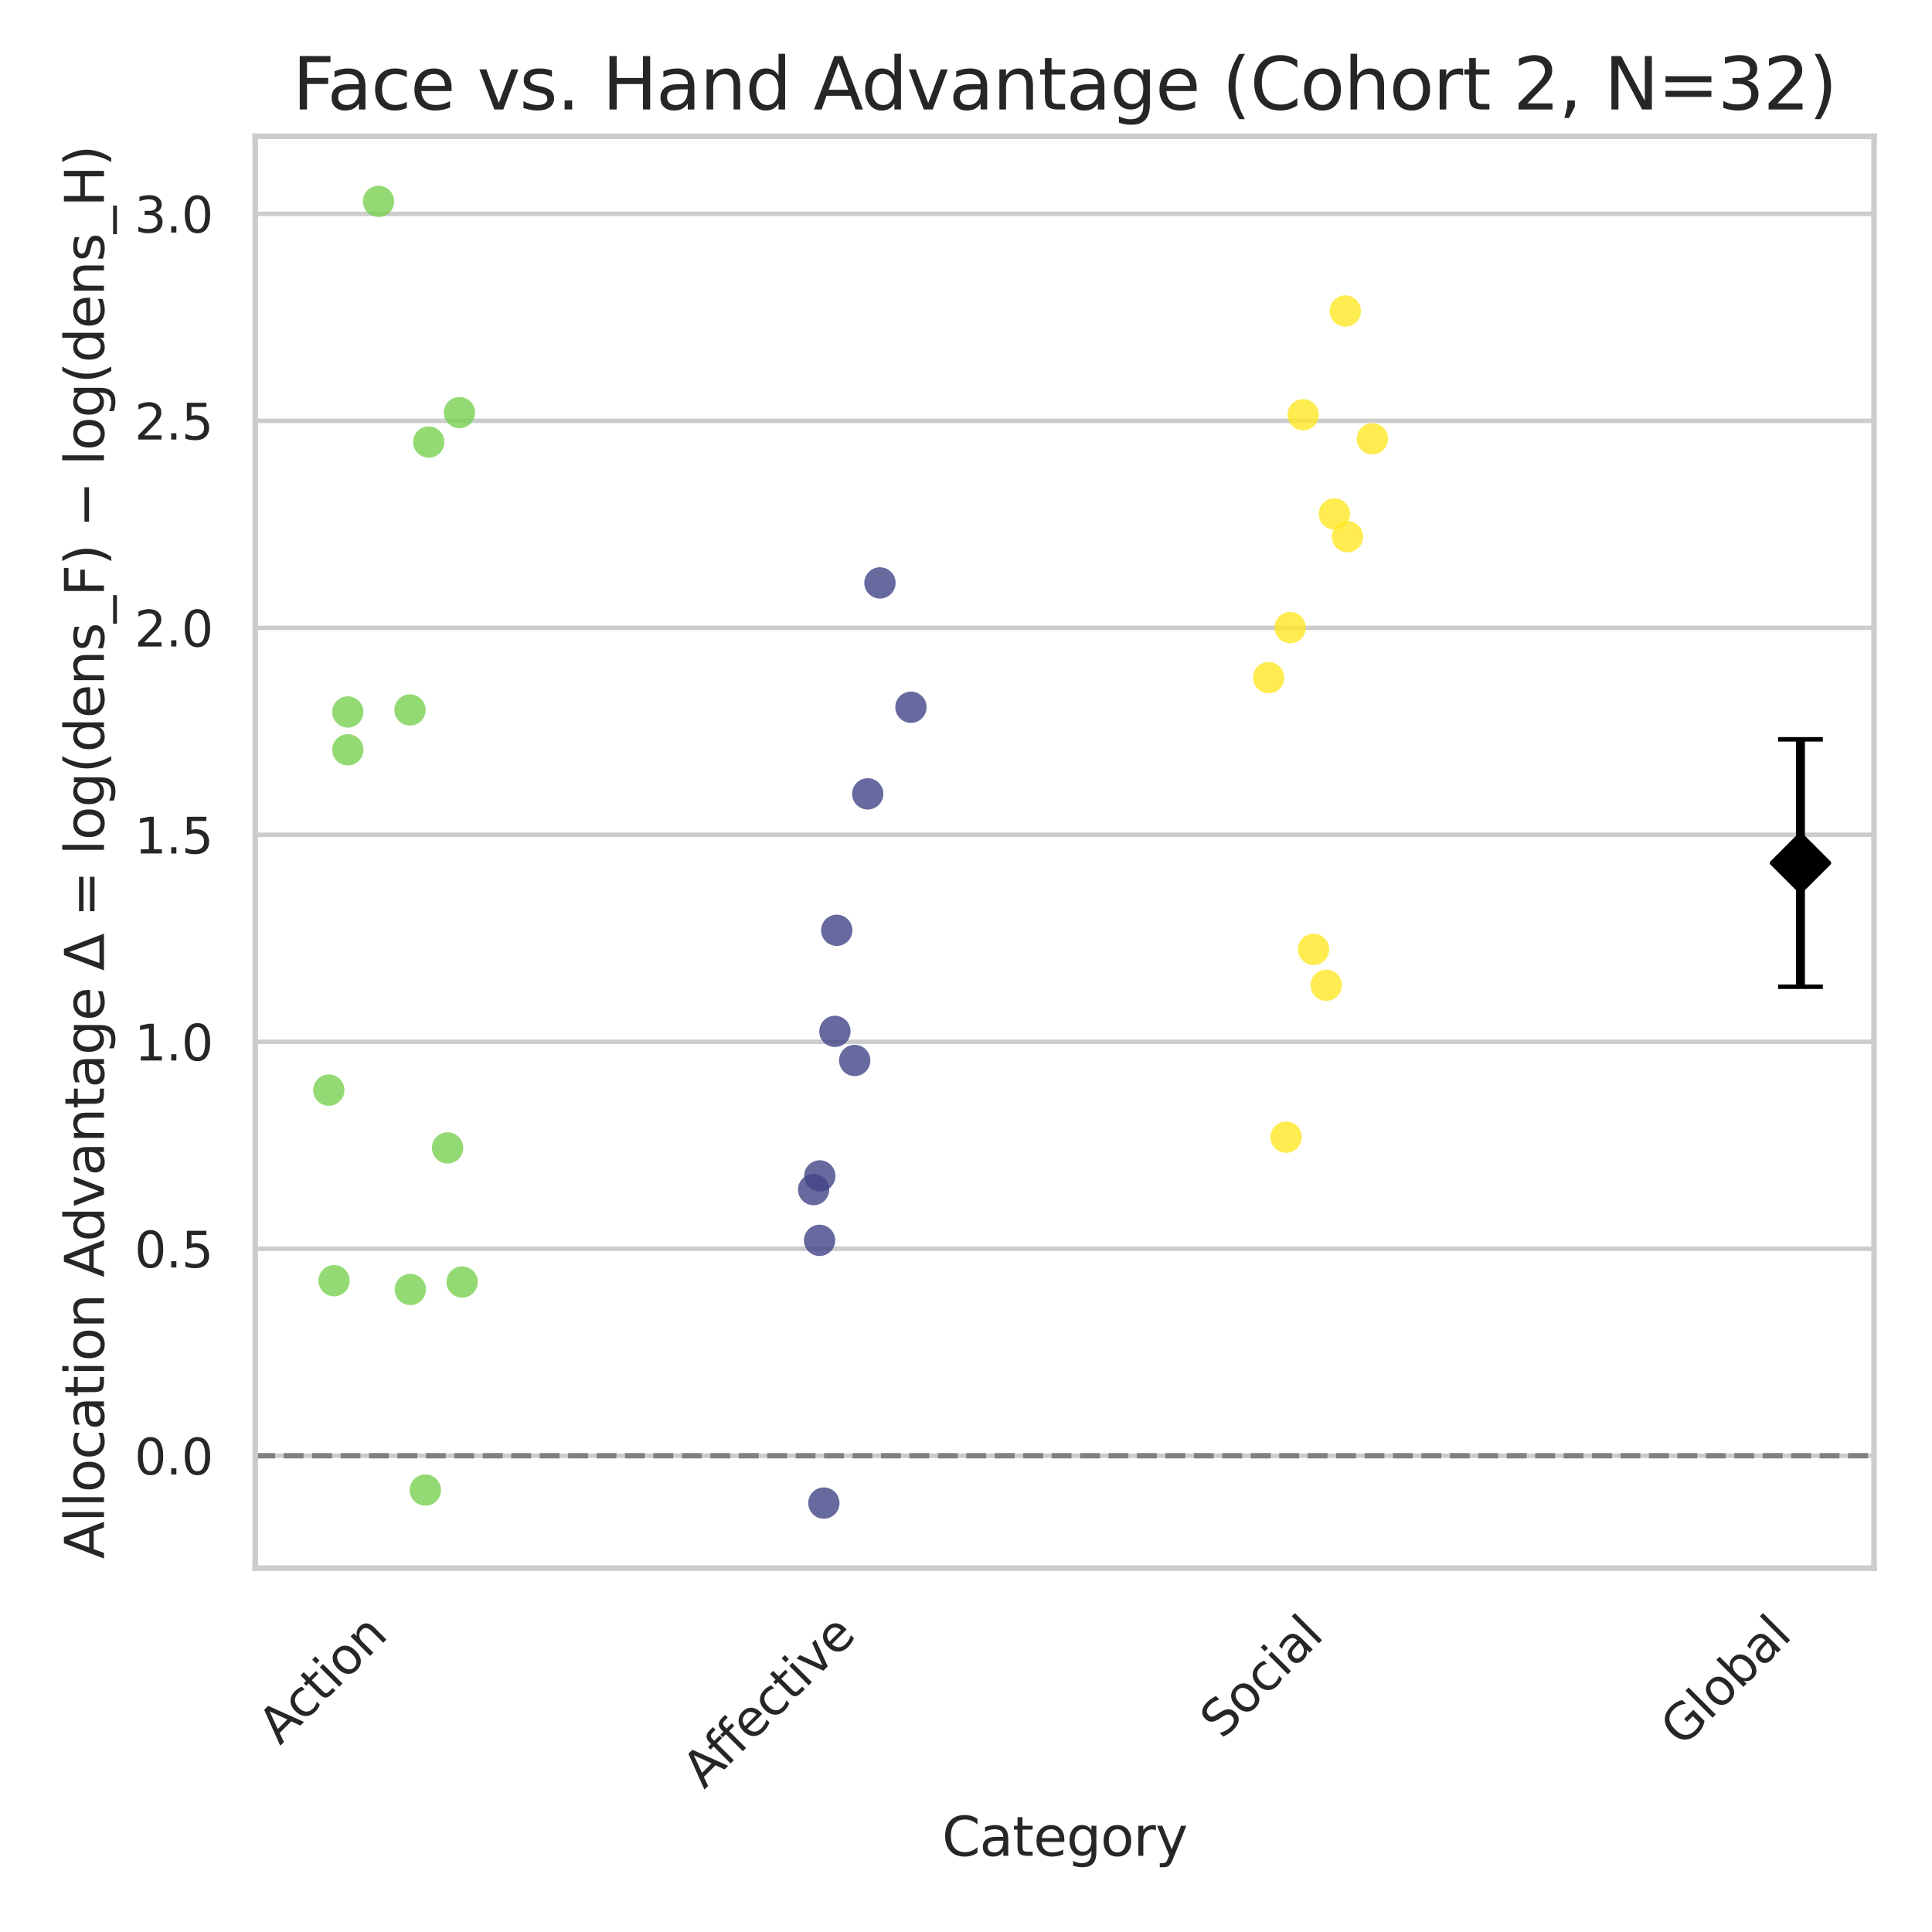 <?xml version="1.0" encoding="utf-8" standalone="no"?>
<!DOCTYPE svg PUBLIC "-//W3C//DTD SVG 1.1//EN"
  "http://www.w3.org/Graphics/SVG/1.1/DTD/svg11.dtd">
<svg xmlns:xlink="http://www.w3.org/1999/xlink" width="432pt" height="432pt" viewBox="0 0 432 432" xmlns="http://www.w3.org/2000/svg" version="1.1">
 <defs>
  <style type="text/css">*{stroke-linejoin: round; stroke-linecap: butt}</style>
 </defs>
 <g id="figure_1">
  <g id="patch_1">
   <path d="M 0 432 
L 432 432 
L 432 0 
L 0 0 
z
" style="fill: #ffffff"/>
  </g>
  <g id="axes_1">
   <g id="patch_2">
    <path d="M 57.071 350.641 
L 419.04 350.641 
L 419.04 30.48 
L 57.071 30.48 
z
" style="fill: #ffffff"/>
   </g>
   <g id="matplotlib.axis_1">
    <g id="xtick_1">
     <g id="text_1">
      <!-- Action -->
      <g style="fill: #262626" transform="translate(62.601 390.412) rotate(-45) scale(0.11 -0.11)">
       <defs>
        <path id="DejaVuSans-41" d="M 2188 4044 
L 1331 1722 
L 3047 1722 
L 2188 4044 
z
M 1831 4666 
L 2547 4666 
L 4325 0 
L 3669 0 
L 3244 1197 
L 1141 1197 
L 716 0 
L 50 0 
L 1831 4666 
z
" transform="scale(0.016)"/>
        <path id="DejaVuSans-63" d="M 3122 3366 
L 3122 2828 
Q 2878 2963 2633 3030 
Q 2388 3097 2138 3097 
Q 1578 3097 1268 2742 
Q 959 2388 959 1747 
Q 959 1106 1268 751 
Q 1578 397 2138 397 
Q 2388 397 2633 464 
Q 2878 531 3122 666 
L 3122 134 
Q 2881 22 2623 -34 
Q 2366 -91 2075 -91 
Q 1284 -91 818 406 
Q 353 903 353 1747 
Q 353 2603 823 3093 
Q 1294 3584 2113 3584 
Q 2378 3584 2631 3529 
Q 2884 3475 3122 3366 
z
" transform="scale(0.016)"/>
        <path id="DejaVuSans-74" d="M 1172 4494 
L 1172 3500 
L 2356 3500 
L 2356 3053 
L 1172 3053 
L 1172 1153 
Q 1172 725 1289 603 
Q 1406 481 1766 481 
L 2356 481 
L 2356 0 
L 1766 0 
Q 1100 0 847 248 
Q 594 497 594 1153 
L 594 3053 
L 172 3053 
L 172 3500 
L 594 3500 
L 594 4494 
L 1172 4494 
z
" transform="scale(0.016)"/>
        <path id="DejaVuSans-69" d="M 603 3500 
L 1178 3500 
L 1178 0 
L 603 0 
L 603 3500 
z
M 603 4863 
L 1178 4863 
L 1178 4134 
L 603 4134 
L 603 4863 
z
" transform="scale(0.016)"/>
        <path id="DejaVuSans-6f" d="M 1959 3097 
Q 1497 3097 1228 2736 
Q 959 2375 959 1747 
Q 959 1119 1226 758 
Q 1494 397 1959 397 
Q 2419 397 2687 759 
Q 2956 1122 2956 1747 
Q 2956 2369 2687 2733 
Q 2419 3097 1959 3097 
z
M 1959 3584 
Q 2709 3584 3137 3096 
Q 3566 2609 3566 1747 
Q 3566 888 3137 398 
Q 2709 -91 1959 -91 
Q 1206 -91 779 398 
Q 353 888 353 1747 
Q 353 2609 779 3096 
Q 1206 3584 1959 3584 
z
" transform="scale(0.016)"/>
        <path id="DejaVuSans-6e" d="M 3513 2113 
L 3513 0 
L 2938 0 
L 2938 2094 
Q 2938 2591 2744 2837 
Q 2550 3084 2163 3084 
Q 1697 3084 1428 2787 
Q 1159 2491 1159 1978 
L 1159 0 
L 581 0 
L 581 3500 
L 1159 3500 
L 1159 2956 
Q 1366 3272 1645 3428 
Q 1925 3584 2291 3584 
Q 2894 3584 3203 3211 
Q 3513 2838 3513 2113 
z
" transform="scale(0.016)"/>
       </defs>
       <use xlink:href="#DejaVuSans-41"/>
       <use xlink:href="#DejaVuSans-63" x="66.658"/>
       <use xlink:href="#DejaVuSans-74" x="121.639"/>
       <use xlink:href="#DejaVuSans-69" x="160.848"/>
       <use xlink:href="#DejaVuSans-6f" x="188.631"/>
       <use xlink:href="#DejaVuSans-6e" x="249.812"/>
      </g>
     </g>
    </g>
    <g id="xtick_2">
     <g id="text_2">
      <!-- Affective -->
      <g style="fill: #262626" transform="translate(157.453 400.229) rotate(-45) scale(0.11 -0.11)">
       <defs>
        <path id="DejaVuSans-66" d="M 2375 4863 
L 2375 4384 
L 1825 4384 
Q 1516 4384 1395 4259 
Q 1275 4134 1275 3809 
L 1275 3500 
L 2222 3500 
L 2222 3053 
L 1275 3053 
L 1275 0 
L 697 0 
L 697 3053 
L 147 3053 
L 147 3500 
L 697 3500 
L 697 3744 
Q 697 4328 969 4595 
Q 1241 4863 1831 4863 
L 2375 4863 
z
" transform="scale(0.016)"/>
        <path id="DejaVuSans-65" d="M 3597 1894 
L 3597 1613 
L 953 1613 
Q 991 1019 1311 708 
Q 1631 397 2203 397 
Q 2534 397 2845 478 
Q 3156 559 3463 722 
L 3463 178 
Q 3153 47 2828 -22 
Q 2503 -91 2169 -91 
Q 1331 -91 842 396 
Q 353 884 353 1716 
Q 353 2575 817 3079 
Q 1281 3584 2069 3584 
Q 2775 3584 3186 3129 
Q 3597 2675 3597 1894 
z
M 3022 2063 
Q 3016 2534 2758 2815 
Q 2500 3097 2075 3097 
Q 1594 3097 1305 2825 
Q 1016 2553 972 2059 
L 3022 2063 
z
" transform="scale(0.016)"/>
        <path id="DejaVuSans-76" d="M 191 3500 
L 800 3500 
L 1894 563 
L 2988 3500 
L 3597 3500 
L 2284 0 
L 1503 0 
L 191 3500 
z
" transform="scale(0.016)"/>
       </defs>
       <use xlink:href="#DejaVuSans-41"/>
       <use xlink:href="#DejaVuSans-66" x="64.783"/>
       <use xlink:href="#DejaVuSans-66" x="99.988"/>
       <use xlink:href="#DejaVuSans-65" x="135.193"/>
       <use xlink:href="#DejaVuSans-63" x="196.717"/>
       <use xlink:href="#DejaVuSans-74" x="251.697"/>
       <use xlink:href="#DejaVuSans-69" x="290.906"/>
       <use xlink:href="#DejaVuSans-76" x="318.689"/>
       <use xlink:href="#DejaVuSans-65" x="377.869"/>
      </g>
     </g>
    </g>
    <g id="xtick_3">
     <g id="text_3">
      <!-- Social -->
      <g style="fill: #262626" transform="translate(273.237 389.114) rotate(-45) scale(0.11 -0.11)">
       <defs>
        <path id="DejaVuSans-53" d="M 3425 4513 
L 3425 3897 
Q 3066 4069 2747 4153 
Q 2428 4238 2131 4238 
Q 1616 4238 1336 4038 
Q 1056 3838 1056 3469 
Q 1056 3159 1242 3001 
Q 1428 2844 1947 2747 
L 2328 2669 
Q 3034 2534 3370 2195 
Q 3706 1856 3706 1288 
Q 3706 609 3251 259 
Q 2797 -91 1919 -91 
Q 1588 -91 1214 -16 
Q 841 59 441 206 
L 441 856 
Q 825 641 1194 531 
Q 1563 422 1919 422 
Q 2459 422 2753 634 
Q 3047 847 3047 1241 
Q 3047 1584 2836 1778 
Q 2625 1972 2144 2069 
L 1759 2144 
Q 1053 2284 737 2584 
Q 422 2884 422 3419 
Q 422 4038 858 4394 
Q 1294 4750 2059 4750 
Q 2388 4750 2728 4690 
Q 3069 4631 3425 4513 
z
" transform="scale(0.016)"/>
        <path id="DejaVuSans-61" d="M 2194 1759 
Q 1497 1759 1228 1600 
Q 959 1441 959 1056 
Q 959 750 1161 570 
Q 1363 391 1709 391 
Q 2188 391 2477 730 
Q 2766 1069 2766 1631 
L 2766 1759 
L 2194 1759 
z
M 3341 1997 
L 3341 0 
L 2766 0 
L 2766 531 
Q 2569 213 2275 61 
Q 1981 -91 1556 -91 
Q 1019 -91 701 211 
Q 384 513 384 1019 
Q 384 1609 779 1909 
Q 1175 2209 1959 2209 
L 2766 2209 
L 2766 2266 
Q 2766 2663 2505 2880 
Q 2244 3097 1772 3097 
Q 1472 3097 1187 3025 
Q 903 2953 641 2809 
L 641 3341 
Q 956 3463 1253 3523 
Q 1550 3584 1831 3584 
Q 2591 3584 2966 3190 
Q 3341 2797 3341 1997 
z
" transform="scale(0.016)"/>
        <path id="DejaVuSans-6c" d="M 603 4863 
L 1178 4863 
L 1178 0 
L 603 0 
L 603 4863 
z
" transform="scale(0.016)"/>
       </defs>
       <use xlink:href="#DejaVuSans-53"/>
       <use xlink:href="#DejaVuSans-6f" x="63.477"/>
       <use xlink:href="#DejaVuSans-63" x="124.658"/>
       <use xlink:href="#DejaVuSans-69" x="179.639"/>
       <use xlink:href="#DejaVuSans-61" x="207.422"/>
       <use xlink:href="#DejaVuSans-6c" x="268.701"/>
      </g>
     </g>
    </g>
    <g id="xtick_4">
     <g id="text_4">
      <!-- Global -->
      <g style="fill: #262626" transform="translate(376.157 390.864) rotate(-45) scale(0.11 -0.11)">
       <defs>
        <path id="DejaVuSans-47" d="M 3809 666 
L 3809 1919 
L 2778 1919 
L 2778 2438 
L 4434 2438 
L 4434 434 
Q 4069 175 3628 42 
Q 3188 -91 2688 -91 
Q 1594 -91 976 548 
Q 359 1188 359 2328 
Q 359 3472 976 4111 
Q 1594 4750 2688 4750 
Q 3144 4750 3555 4637 
Q 3966 4525 4313 4306 
L 4313 3634 
Q 3963 3931 3569 4081 
Q 3175 4231 2741 4231 
Q 1884 4231 1454 3753 
Q 1025 3275 1025 2328 
Q 1025 1384 1454 906 
Q 1884 428 2741 428 
Q 3075 428 3337 486 
Q 3600 544 3809 666 
z
" transform="scale(0.016)"/>
        <path id="DejaVuSans-62" d="M 3116 1747 
Q 3116 2381 2855 2742 
Q 2594 3103 2138 3103 
Q 1681 3103 1420 2742 
Q 1159 2381 1159 1747 
Q 1159 1113 1420 752 
Q 1681 391 2138 391 
Q 2594 391 2855 752 
Q 3116 1113 3116 1747 
z
M 1159 2969 
Q 1341 3281 1617 3432 
Q 1894 3584 2278 3584 
Q 2916 3584 3314 3078 
Q 3713 2572 3713 1747 
Q 3713 922 3314 415 
Q 2916 -91 2278 -91 
Q 1894 -91 1617 61 
Q 1341 213 1159 525 
L 1159 0 
L 581 0 
L 581 4863 
L 1159 4863 
L 1159 2969 
z
" transform="scale(0.016)"/>
       </defs>
       <use xlink:href="#DejaVuSans-47"/>
       <use xlink:href="#DejaVuSans-6c" x="77.49"/>
       <use xlink:href="#DejaVuSans-6f" x="105.273"/>
       <use xlink:href="#DejaVuSans-62" x="166.455"/>
       <use xlink:href="#DejaVuSans-61" x="229.932"/>
       <use xlink:href="#DejaVuSans-6c" x="291.211"/>
      </g>
     </g>
    </g>
    <g id="text_5">
     <!-- Category -->
     <g style="fill: #262626" transform="translate(210.647 414.965) scale(0.12 -0.12)">
      <defs>
       <path id="DejaVuSans-43" d="M 4122 4306 
L 4122 3641 
Q 3803 3938 3442 4084 
Q 3081 4231 2675 4231 
Q 1875 4231 1450 3742 
Q 1025 3253 1025 2328 
Q 1025 1406 1450 917 
Q 1875 428 2675 428 
Q 3081 428 3442 575 
Q 3803 722 4122 1019 
L 4122 359 
Q 3791 134 3420 21 
Q 3050 -91 2638 -91 
Q 1578 -91 968 557 
Q 359 1206 359 2328 
Q 359 3453 968 4101 
Q 1578 4750 2638 4750 
Q 3056 4750 3426 4639 
Q 3797 4528 4122 4306 
z
" transform="scale(0.016)"/>
       <path id="DejaVuSans-67" d="M 2906 1791 
Q 2906 2416 2648 2759 
Q 2391 3103 1925 3103 
Q 1463 3103 1205 2759 
Q 947 2416 947 1791 
Q 947 1169 1205 825 
Q 1463 481 1925 481 
Q 2391 481 2648 825 
Q 2906 1169 2906 1791 
z
M 3481 434 
Q 3481 -459 3084 -895 
Q 2688 -1331 1869 -1331 
Q 1566 -1331 1297 -1286 
Q 1028 -1241 775 -1147 
L 775 -588 
Q 1028 -725 1275 -790 
Q 1522 -856 1778 -856 
Q 2344 -856 2625 -561 
Q 2906 -266 2906 331 
L 2906 616 
Q 2728 306 2450 153 
Q 2172 0 1784 0 
Q 1141 0 747 490 
Q 353 981 353 1791 
Q 353 2603 747 3093 
Q 1141 3584 1784 3584 
Q 2172 3584 2450 3431 
Q 2728 3278 2906 2969 
L 2906 3500 
L 3481 3500 
L 3481 434 
z
" transform="scale(0.016)"/>
       <path id="DejaVuSans-72" d="M 2631 2963 
Q 2534 3019 2420 3045 
Q 2306 3072 2169 3072 
Q 1681 3072 1420 2755 
Q 1159 2438 1159 1844 
L 1159 0 
L 581 0 
L 581 3500 
L 1159 3500 
L 1159 2956 
Q 1341 3275 1631 3429 
Q 1922 3584 2338 3584 
Q 2397 3584 2469 3576 
Q 2541 3569 2628 3553 
L 2631 2963 
z
" transform="scale(0.016)"/>
       <path id="DejaVuSans-79" d="M 2059 -325 
Q 1816 -950 1584 -1140 
Q 1353 -1331 966 -1331 
L 506 -1331 
L 506 -850 
L 844 -850 
Q 1081 -850 1212 -737 
Q 1344 -625 1503 -206 
L 1606 56 
L 191 3500 
L 800 3500 
L 1894 763 
L 2988 3500 
L 3597 3500 
L 2059 -325 
z
" transform="scale(0.016)"/>
      </defs>
      <use xlink:href="#DejaVuSans-43"/>
      <use xlink:href="#DejaVuSans-61" x="69.824"/>
      <use xlink:href="#DejaVuSans-74" x="131.104"/>
      <use xlink:href="#DejaVuSans-65" x="170.312"/>
      <use xlink:href="#DejaVuSans-67" x="231.836"/>
      <use xlink:href="#DejaVuSans-6f" x="295.312"/>
      <use xlink:href="#DejaVuSans-72" x="356.494"/>
      <use xlink:href="#DejaVuSans-79" x="397.607"/>
     </g>
    </g>
   </g>
   <g id="matplotlib.axis_2">
    <g id="ytick_1">
     <g id="line2d_1">
      <path d="M 57.071 325.513 
L 419.04 325.513 
" clip-path="url(#pf42ef5d997)" style="fill: none; stroke: #cccccc; stroke-linecap: round"/>
     </g>
     <g id="text_6">
      <!-- 0.0 -->
      <g style="fill: #262626" transform="translate(30.078 329.692) scale(0.11 -0.11)">
       <defs>
        <path id="DejaVuSans-30" d="M 2034 4250 
Q 1547 4250 1301 3770 
Q 1056 3291 1056 2328 
Q 1056 1369 1301 889 
Q 1547 409 2034 409 
Q 2525 409 2770 889 
Q 3016 1369 3016 2328 
Q 3016 3291 2770 3770 
Q 2525 4250 2034 4250 
z
M 2034 4750 
Q 2819 4750 3233 4129 
Q 3647 3509 3647 2328 
Q 3647 1150 3233 529 
Q 2819 -91 2034 -91 
Q 1250 -91 836 529 
Q 422 1150 422 2328 
Q 422 3509 836 4129 
Q 1250 4750 2034 4750 
z
" transform="scale(0.016)"/>
        <path id="DejaVuSans-2e" d="M 684 794 
L 1344 794 
L 1344 0 
L 684 0 
L 684 794 
z
" transform="scale(0.016)"/>
       </defs>
       <use xlink:href="#DejaVuSans-30"/>
       <use xlink:href="#DejaVuSans-2e" x="63.623"/>
       <use xlink:href="#DejaVuSans-30" x="95.41"/>
      </g>
     </g>
    </g>
    <g id="ytick_2">
     <g id="line2d_2">
      <path d="M 57.071 279.23 
L 419.04 279.23 
" clip-path="url(#pf42ef5d997)" style="fill: none; stroke: #cccccc; stroke-linecap: round"/>
     </g>
     <g id="text_7">
      <!-- 0.5 -->
      <g style="fill: #262626" transform="translate(30.078 283.409) scale(0.11 -0.11)">
       <defs>
        <path id="DejaVuSans-35" d="M 691 4666 
L 3169 4666 
L 3169 4134 
L 1269 4134 
L 1269 2991 
Q 1406 3038 1543 3061 
Q 1681 3084 1819 3084 
Q 2600 3084 3056 2656 
Q 3513 2228 3513 1497 
Q 3513 744 3044 326 
Q 2575 -91 1722 -91 
Q 1428 -91 1123 -41 
Q 819 9 494 109 
L 494 744 
Q 775 591 1075 516 
Q 1375 441 1709 441 
Q 2250 441 2565 725 
Q 2881 1009 2881 1497 
Q 2881 1984 2565 2268 
Q 2250 2553 1709 2553 
Q 1456 2553 1204 2497 
Q 953 2441 691 2322 
L 691 4666 
z
" transform="scale(0.016)"/>
       </defs>
       <use xlink:href="#DejaVuSans-30"/>
       <use xlink:href="#DejaVuSans-2e" x="63.623"/>
       <use xlink:href="#DejaVuSans-35" x="95.41"/>
      </g>
     </g>
    </g>
    <g id="ytick_3">
     <g id="line2d_3">
      <path d="M 57.071 232.947 
L 419.04 232.947 
" clip-path="url(#pf42ef5d997)" style="fill: none; stroke: #cccccc; stroke-linecap: round"/>
     </g>
     <g id="text_8">
      <!-- 1.0 -->
      <g style="fill: #262626" transform="translate(30.078 237.126) scale(0.11 -0.11)">
       <defs>
        <path id="DejaVuSans-31" d="M 794 531 
L 1825 531 
L 1825 4091 
L 703 3866 
L 703 4441 
L 1819 4666 
L 2450 4666 
L 2450 531 
L 3481 531 
L 3481 0 
L 794 0 
L 794 531 
z
" transform="scale(0.016)"/>
       </defs>
       <use xlink:href="#DejaVuSans-31"/>
       <use xlink:href="#DejaVuSans-2e" x="63.623"/>
       <use xlink:href="#DejaVuSans-30" x="95.41"/>
      </g>
     </g>
    </g>
    <g id="ytick_4">
     <g id="line2d_4">
      <path d="M 57.071 186.664 
L 419.04 186.664 
" clip-path="url(#pf42ef5d997)" style="fill: none; stroke: #cccccc; stroke-linecap: round"/>
     </g>
     <g id="text_9">
      <!-- 1.5 -->
      <g style="fill: #262626" transform="translate(30.078 190.844) scale(0.11 -0.11)">
       <use xlink:href="#DejaVuSans-31"/>
       <use xlink:href="#DejaVuSans-2e" x="63.623"/>
       <use xlink:href="#DejaVuSans-35" x="95.41"/>
      </g>
     </g>
    </g>
    <g id="ytick_5">
     <g id="line2d_5">
      <path d="M 57.071 140.382 
L 419.04 140.382 
" clip-path="url(#pf42ef5d997)" style="fill: none; stroke: #cccccc; stroke-linecap: round"/>
     </g>
     <g id="text_10">
      <!-- 2.0 -->
      <g style="fill: #262626" transform="translate(30.078 144.561) scale(0.11 -0.11)">
       <defs>
        <path id="DejaVuSans-32" d="M 1228 531 
L 3431 531 
L 3431 0 
L 469 0 
L 469 531 
Q 828 903 1448 1529 
Q 2069 2156 2228 2338 
Q 2531 2678 2651 2914 
Q 2772 3150 2772 3378 
Q 2772 3750 2511 3984 
Q 2250 4219 1831 4219 
Q 1534 4219 1204 4116 
Q 875 4013 500 3803 
L 500 4441 
Q 881 4594 1212 4672 
Q 1544 4750 1819 4750 
Q 2544 4750 2975 4387 
Q 3406 4025 3406 3419 
Q 3406 3131 3298 2873 
Q 3191 2616 2906 2266 
Q 2828 2175 2409 1742 
Q 1991 1309 1228 531 
z
" transform="scale(0.016)"/>
       </defs>
       <use xlink:href="#DejaVuSans-32"/>
       <use xlink:href="#DejaVuSans-2e" x="63.623"/>
       <use xlink:href="#DejaVuSans-30" x="95.41"/>
      </g>
     </g>
    </g>
    <g id="ytick_6">
     <g id="line2d_6">
      <path d="M 57.071 94.099 
L 419.04 94.099 
" clip-path="url(#pf42ef5d997)" style="fill: none; stroke: #cccccc; stroke-linecap: round"/>
     </g>
     <g id="text_11">
      <!-- 2.5 -->
      <g style="fill: #262626" transform="translate(30.078 98.278) scale(0.11 -0.11)">
       <use xlink:href="#DejaVuSans-32"/>
       <use xlink:href="#DejaVuSans-2e" x="63.623"/>
       <use xlink:href="#DejaVuSans-35" x="95.41"/>
      </g>
     </g>
    </g>
    <g id="ytick_7">
     <g id="line2d_7">
      <path d="M 57.071 47.816 
L 419.04 47.816 
" clip-path="url(#pf42ef5d997)" style="fill: none; stroke: #cccccc; stroke-linecap: round"/>
     </g>
     <g id="text_12">
      <!-- 3.0 -->
      <g style="fill: #262626" transform="translate(30.078 51.995) scale(0.11 -0.11)">
       <defs>
        <path id="DejaVuSans-33" d="M 2597 2516 
Q 3050 2419 3304 2112 
Q 3559 1806 3559 1356 
Q 3559 666 3084 287 
Q 2609 -91 1734 -91 
Q 1441 -91 1130 -33 
Q 819 25 488 141 
L 488 750 
Q 750 597 1062 519 
Q 1375 441 1716 441 
Q 2309 441 2620 675 
Q 2931 909 2931 1356 
Q 2931 1769 2642 2001 
Q 2353 2234 1838 2234 
L 1294 2234 
L 1294 2753 
L 1863 2753 
Q 2328 2753 2575 2939 
Q 2822 3125 2822 3475 
Q 2822 3834 2567 4026 
Q 2313 4219 1838 4219 
Q 1578 4219 1281 4162 
Q 984 4106 628 3988 
L 628 4550 
Q 988 4650 1302 4700 
Q 1616 4750 1894 4750 
Q 2613 4750 3031 4423 
Q 3450 4097 3450 3541 
Q 3450 3153 3228 2886 
Q 3006 2619 2597 2516 
z
" transform="scale(0.016)"/>
       </defs>
       <use xlink:href="#DejaVuSans-33"/>
       <use xlink:href="#DejaVuSans-2e" x="63.623"/>
       <use xlink:href="#DejaVuSans-30" x="95.41"/>
      </g>
     </g>
    </g>
    <g id="text_13">
     <!-- Allocation Advantage Δ = log(dens_F) − log(dens_H) -->
     <g style="fill: #262626" transform="translate(23.248 348.589) rotate(-90) scale(0.12 -0.12)">
      <defs>
       <path id="DejaVuSans-20" transform="scale(0.016)"/>
       <path id="DejaVuSans-64" d="M 2906 2969 
L 2906 4863 
L 3481 4863 
L 3481 0 
L 2906 0 
L 2906 525 
Q 2725 213 2448 61 
Q 2172 -91 1784 -91 
Q 1150 -91 751 415 
Q 353 922 353 1747 
Q 353 2572 751 3078 
Q 1150 3584 1784 3584 
Q 2172 3584 2448 3432 
Q 2725 3281 2906 2969 
z
M 947 1747 
Q 947 1113 1208 752 
Q 1469 391 1925 391 
Q 2381 391 2643 752 
Q 2906 1113 2906 1747 
Q 2906 2381 2643 2742 
Q 2381 3103 1925 3103 
Q 1469 3103 1208 2742 
Q 947 2381 947 1747 
z
" transform="scale(0.016)"/>
       <path id="DejaVuSans-394" d="M 2188 4044 
L 906 525 
L 3472 525 
L 2188 4044 
z
M 50 0 
L 1831 4666 
L 2547 4666 
L 4325 0 
L 50 0 
z
" transform="scale(0.016)"/>
       <path id="DejaVuSans-3d" d="M 678 2906 
L 4684 2906 
L 4684 2381 
L 678 2381 
L 678 2906 
z
M 678 1631 
L 4684 1631 
L 4684 1100 
L 678 1100 
L 678 1631 
z
" transform="scale(0.016)"/>
       <path id="DejaVuSans-28" d="M 1984 4856 
Q 1566 4138 1362 3434 
Q 1159 2731 1159 2009 
Q 1159 1288 1364 580 
Q 1569 -128 1984 -844 
L 1484 -844 
Q 1016 -109 783 600 
Q 550 1309 550 2009 
Q 550 2706 781 3412 
Q 1013 4119 1484 4856 
L 1984 4856 
z
" transform="scale(0.016)"/>
       <path id="DejaVuSans-73" d="M 2834 3397 
L 2834 2853 
Q 2591 2978 2328 3040 
Q 2066 3103 1784 3103 
Q 1356 3103 1142 2972 
Q 928 2841 928 2578 
Q 928 2378 1081 2264 
Q 1234 2150 1697 2047 
L 1894 2003 
Q 2506 1872 2764 1633 
Q 3022 1394 3022 966 
Q 3022 478 2636 193 
Q 2250 -91 1575 -91 
Q 1294 -91 989 -36 
Q 684 19 347 128 
L 347 722 
Q 666 556 975 473 
Q 1284 391 1588 391 
Q 1994 391 2212 530 
Q 2431 669 2431 922 
Q 2431 1156 2273 1281 
Q 2116 1406 1581 1522 
L 1381 1569 
Q 847 1681 609 1914 
Q 372 2147 372 2553 
Q 372 3047 722 3315 
Q 1072 3584 1716 3584 
Q 2034 3584 2315 3537 
Q 2597 3491 2834 3397 
z
" transform="scale(0.016)"/>
       <path id="DejaVuSans-5f" d="M 3263 -1063 
L 3263 -1509 
L -63 -1509 
L -63 -1063 
L 3263 -1063 
z
" transform="scale(0.016)"/>
       <path id="DejaVuSans-46" d="M 628 4666 
L 3309 4666 
L 3309 4134 
L 1259 4134 
L 1259 2759 
L 3109 2759 
L 3109 2228 
L 1259 2228 
L 1259 0 
L 628 0 
L 628 4666 
z
" transform="scale(0.016)"/>
       <path id="DejaVuSans-29" d="M 513 4856 
L 1013 4856 
Q 1481 4119 1714 3412 
Q 1947 2706 1947 2009 
Q 1947 1309 1714 600 
Q 1481 -109 1013 -844 
L 513 -844 
Q 928 -128 1133 580 
Q 1338 1288 1338 2009 
Q 1338 2731 1133 3434 
Q 928 4138 513 4856 
z
" transform="scale(0.016)"/>
       <path id="DejaVuSans-2212" d="M 678 2272 
L 4684 2272 
L 4684 1741 
L 678 1741 
L 678 2272 
z
" transform="scale(0.016)"/>
       <path id="DejaVuSans-48" d="M 628 4666 
L 1259 4666 
L 1259 2753 
L 3553 2753 
L 3553 4666 
L 4184 4666 
L 4184 0 
L 3553 0 
L 3553 2222 
L 1259 2222 
L 1259 0 
L 628 0 
L 628 4666 
z
" transform="scale(0.016)"/>
      </defs>
      <use xlink:href="#DejaVuSans-41"/>
      <use xlink:href="#DejaVuSans-6c" x="68.408"/>
      <use xlink:href="#DejaVuSans-6c" x="96.191"/>
      <use xlink:href="#DejaVuSans-6f" x="123.975"/>
      <use xlink:href="#DejaVuSans-63" x="185.156"/>
      <use xlink:href="#DejaVuSans-61" x="240.137"/>
      <use xlink:href="#DejaVuSans-74" x="301.416"/>
      <use xlink:href="#DejaVuSans-69" x="340.625"/>
      <use xlink:href="#DejaVuSans-6f" x="368.408"/>
      <use xlink:href="#DejaVuSans-6e" x="429.59"/>
      <use xlink:href="#DejaVuSans-20" x="492.969"/>
      <use xlink:href="#DejaVuSans-41" x="524.756"/>
      <use xlink:href="#DejaVuSans-64" x="591.414"/>
      <use xlink:href="#DejaVuSans-76" x="654.891"/>
      <use xlink:href="#DejaVuSans-61" x="714.07"/>
      <use xlink:href="#DejaVuSans-6e" x="775.35"/>
      <use xlink:href="#DejaVuSans-74" x="838.729"/>
      <use xlink:href="#DejaVuSans-61" x="877.938"/>
      <use xlink:href="#DejaVuSans-67" x="939.217"/>
      <use xlink:href="#DejaVuSans-65" x="1002.693"/>
      <use xlink:href="#DejaVuSans-20" x="1064.217"/>
      <use xlink:href="#DejaVuSans-394" x="1096.004"/>
      <use xlink:href="#DejaVuSans-20" x="1164.412"/>
      <use xlink:href="#DejaVuSans-3d" x="1196.199"/>
      <use xlink:href="#DejaVuSans-20" x="1279.988"/>
      <use xlink:href="#DejaVuSans-6c" x="1311.775"/>
      <use xlink:href="#DejaVuSans-6f" x="1339.559"/>
      <use xlink:href="#DejaVuSans-67" x="1400.74"/>
      <use xlink:href="#DejaVuSans-28" x="1464.217"/>
      <use xlink:href="#DejaVuSans-64" x="1503.23"/>
      <use xlink:href="#DejaVuSans-65" x="1566.707"/>
      <use xlink:href="#DejaVuSans-6e" x="1628.23"/>
      <use xlink:href="#DejaVuSans-73" x="1691.609"/>
      <use xlink:href="#DejaVuSans-5f" x="1743.709"/>
      <use xlink:href="#DejaVuSans-46" x="1793.709"/>
      <use xlink:href="#DejaVuSans-29" x="1851.229"/>
      <use xlink:href="#DejaVuSans-20" x="1890.242"/>
      <use xlink:href="#DejaVuSans-2212" x="1922.029"/>
      <use xlink:href="#DejaVuSans-20" x="2005.818"/>
      <use xlink:href="#DejaVuSans-6c" x="2037.605"/>
      <use xlink:href="#DejaVuSans-6f" x="2065.389"/>
      <use xlink:href="#DejaVuSans-67" x="2126.57"/>
      <use xlink:href="#DejaVuSans-28" x="2190.047"/>
      <use xlink:href="#DejaVuSans-64" x="2229.061"/>
      <use xlink:href="#DejaVuSans-65" x="2292.537"/>
      <use xlink:href="#DejaVuSans-6e" x="2354.061"/>
      <use xlink:href="#DejaVuSans-73" x="2417.439"/>
      <use xlink:href="#DejaVuSans-5f" x="2469.539"/>
      <use xlink:href="#DejaVuSans-48" x="2519.539"/>
      <use xlink:href="#DejaVuSans-29" x="2594.734"/>
     </g>
    </g>
   </g>
   <g id="line2d_8">
    <path d="M 57.071 325.513 
L 419.04 325.513 
" clip-path="url(#pf42ef5d997)" style="fill: none; stroke-dasharray: 4.44,1.92; stroke-dashoffset: 0; stroke: #808080; stroke-width: 1.2"/>
   </g>
   <g id="line2d_9">
    <defs>
     <path id="md3dcb71d58" d="M -0 6.364 
L 6.364 0 
L 0 -6.364 
L -6.364 -0 
z
" style="stroke: #000000; stroke-linejoin: miter"/>
    </defs>
    <g clip-path="url(#pf42ef5d997)">
     <use xlink:href="#md3dcb71d58" x="402.587" y="192.965" style="stroke: #000000; stroke-linejoin: miter"/>
    </g>
   </g>
   <g id="LineCollection_1">
    <path d="M 402.587 220.639 
L 402.587 165.314 
" clip-path="url(#pf42ef5d997)" style="fill: none; stroke: #000000; stroke-width: 2"/>
   </g>
   <g id="line2d_10">
    <defs>
     <path id="m272bcaaaf8" d="M 5 0 
L -5 -0 
" style="stroke: #000000"/>
    </defs>
    <g clip-path="url(#pf42ef5d997)">
     <use xlink:href="#m272bcaaaf8" x="402.587" y="220.639" style="stroke: #000000"/>
    </g>
   </g>
   <g id="line2d_11">
    <g clip-path="url(#pf42ef5d997)">
     <use xlink:href="#m272bcaaaf8" x="402.587" y="165.314" style="stroke: #000000"/>
    </g>
   </g>
   <g id="patch_3">
    <path d="M 57.071 350.641 
L 57.071 30.48 
" style="fill: none; stroke: #cccccc; stroke-width: 1.25; stroke-linejoin: miter; stroke-linecap: square"/>
   </g>
   <g id="patch_4">
    <path d="M 419.04 350.641 
L 419.04 30.48 
" style="fill: none; stroke: #cccccc; stroke-width: 1.25; stroke-linejoin: miter; stroke-linecap: square"/>
   </g>
   <g id="patch_5">
    <path d="M 57.071 350.641 
L 419.04 350.641 
" style="fill: none; stroke: #cccccc; stroke-width: 1.25; stroke-linejoin: miter; stroke-linecap: square"/>
   </g>
   <g id="patch_6">
    <path d="M 57.071 30.48 
L 419.04 30.48 
" style="fill: none; stroke: #cccccc; stroke-width: 1.25; stroke-linejoin: miter; stroke-linecap: square"/>
   </g>
   <g id="PathCollection_1">
    <defs>
     <path id="C0_0_5c5ddaeceb" d="M 0 3.5 
C 0.928 3.5 1.819 3.131 2.475 2.475 
C 3.131 1.819 3.5 0.928 3.5 -0 
C 3.5 -0.928 3.131 -1.819 2.475 -2.475 
C 1.819 -3.131 0.928 -3.5 0 -3.5 
C -0.928 -3.5 -1.819 -3.131 -2.475 -2.475 
C -3.131 -1.819 -3.5 -0.928 -3.5 0 
C -3.5 0.928 -3.131 1.819 -2.475 2.475 
C -1.819 3.131 -0.928 3.5 0 3.5 
z
"/>
    </defs>
    <g clip-path="url(#pf42ef5d997)">
     <use xlink:href="#C0_0_5c5ddaeceb" x="84.639" y="45.033" style="fill: #7ad151; fill-opacity: 0.8"/>
    </g>
    <g clip-path="url(#pf42ef5d997)">
     <use xlink:href="#C0_0_5c5ddaeceb" x="102.731" y="92.268" style="fill: #7ad151; fill-opacity: 0.8"/>
    </g>
    <g clip-path="url(#pf42ef5d997)">
     <use xlink:href="#C0_0_5c5ddaeceb" x="95.863" y="98.844" style="fill: #7ad151; fill-opacity: 0.8"/>
    </g>
    <g clip-path="url(#pf42ef5d997)">
     <use xlink:href="#C0_0_5c5ddaeceb" x="91.676" y="158.751" style="fill: #7ad151; fill-opacity: 0.8"/>
    </g>
    <g clip-path="url(#pf42ef5d997)">
     <use xlink:href="#C0_0_5c5ddaeceb" x="77.777" y="167.655" style="fill: #7ad151; fill-opacity: 0.8"/>
    </g>
    <g clip-path="url(#pf42ef5d997)">
     <use xlink:href="#C0_0_5c5ddaeceb" x="77.776" y="159.197" style="fill: #7ad151; fill-opacity: 0.8"/>
    </g>
    <g clip-path="url(#pf42ef5d997)">
     <use xlink:href="#C0_0_5c5ddaeceb" x="74.702" y="286.365" style="fill: #7ad151; fill-opacity: 0.8"/>
    </g>
    <g clip-path="url(#pf42ef5d997)">
     <use xlink:href="#C0_0_5c5ddaeceb" x="100.077" y="256.676" style="fill: #7ad151; fill-opacity: 0.8"/>
    </g>
    <g clip-path="url(#pf42ef5d997)">
     <use xlink:href="#C0_0_5c5ddaeceb" x="91.754" y="288.33" style="fill: #7ad151; fill-opacity: 0.8"/>
    </g>
    <g clip-path="url(#pf42ef5d997)">
     <use xlink:href="#C0_0_5c5ddaeceb" x="95.112" y="333.179" style="fill: #7ad151; fill-opacity: 0.8"/>
    </g>
    <g clip-path="url(#pf42ef5d997)">
     <use xlink:href="#C0_0_5c5ddaeceb" x="73.524" y="243.757" style="fill: #7ad151; fill-opacity: 0.8"/>
    </g>
    <g clip-path="url(#pf42ef5d997)">
     <use xlink:href="#C0_0_5c5ddaeceb" x="103.334" y="286.657" style="fill: #7ad151; fill-opacity: 0.8"/>
    </g>
   </g>
   <g id="PathCollection_2">
    <defs>
     <path id="C1_0_471647eeec" d="M 0 3.5 
C 0.928 3.5 1.819 3.131 2.475 2.475 
C 3.131 1.819 3.5 0.928 3.5 -0 
C 3.5 -0.928 3.131 -1.819 2.475 -2.475 
C 1.819 -3.131 0.928 -3.5 0 -3.5 
C -0.928 -3.5 -1.819 -3.131 -2.475 -2.475 
C -3.131 -1.819 -3.5 -0.928 -3.5 0 
C -3.5 0.928 -3.131 1.819 -2.475 2.475 
C -1.819 3.131 -0.928 3.5 0 3.5 
z
"/>
    </defs>
    <g clip-path="url(#pf42ef5d997)">
     <use xlink:href="#C1_0_471647eeec" x="203.687" y="158.14" style="fill: #414487; fill-opacity: 0.8"/>
    </g>
    <g clip-path="url(#pf42ef5d997)">
     <use xlink:href="#C1_0_471647eeec" x="184.215" y="336.089" style="fill: #414487; fill-opacity: 0.8"/>
    </g>
    <g clip-path="url(#pf42ef5d997)">
     <use xlink:href="#C1_0_471647eeec" x="183.257" y="277.348" style="fill: #414487; fill-opacity: 0.8"/>
    </g>
    <g clip-path="url(#pf42ef5d997)">
     <use xlink:href="#C1_0_471647eeec" x="183.307" y="262.935" style="fill: #414487; fill-opacity: 0.8"/>
    </g>
    <g clip-path="url(#pf42ef5d997)">
     <use xlink:href="#C1_0_471647eeec" x="187.101" y="208.019" style="fill: #414487; fill-opacity: 0.8"/>
    </g>
    <g clip-path="url(#pf42ef5d997)">
     <use xlink:href="#C1_0_471647eeec" x="194.025" y="177.51" style="fill: #414487; fill-opacity: 0.8"/>
    </g>
    <g clip-path="url(#pf42ef5d997)">
     <use xlink:href="#C1_0_471647eeec" x="191.111" y="237.123" style="fill: #414487; fill-opacity: 0.8"/>
    </g>
    <g clip-path="url(#pf42ef5d997)">
     <use xlink:href="#C1_0_471647eeec" x="186.692" y="230.621" style="fill: #414487; fill-opacity: 0.8"/>
    </g>
    <g clip-path="url(#pf42ef5d997)">
     <use xlink:href="#C1_0_471647eeec" x="196.76" y="130.345" style="fill: #414487; fill-opacity: 0.8"/>
    </g>
    <g clip-path="url(#pf42ef5d997)">
     <use xlink:href="#C1_0_471647eeec" x="181.928" y="265.996" style="fill: #414487; fill-opacity: 0.8"/>
    </g>
   </g>
   <g id="PathCollection_3">
    <defs>
     <path id="C2_0_23a726f75e" d="M 0 3.5 
C 0.928 3.5 1.819 3.131 2.475 2.475 
C 3.131 1.819 3.5 0.928 3.5 -0 
C 3.5 -0.928 3.131 -1.819 2.475 -2.475 
C 1.819 -3.131 0.928 -3.5 0 -3.5 
C -0.928 -3.5 -1.819 -3.131 -2.475 -2.475 
C -3.131 -1.819 -3.5 -0.928 -3.5 0 
C -3.5 0.928 -3.131 1.819 -2.475 2.475 
C -1.819 3.131 -0.928 3.5 0 3.5 
z
"/>
    </defs>
    <g clip-path="url(#pf42ef5d997)">
     <use xlink:href="#C2_0_23a726f75e" x="291.391" y="92.747" style="fill: #fde725; fill-opacity: 0.8"/>
    </g>
    <g clip-path="url(#pf42ef5d997)">
     <use xlink:href="#C2_0_23a726f75e" x="293.721" y="212.283" style="fill: #fde725; fill-opacity: 0.8"/>
    </g>
    <g clip-path="url(#pf42ef5d997)">
     <use xlink:href="#C2_0_23a726f75e" x="296.538" y="220.306" style="fill: #fde725; fill-opacity: 0.8"/>
    </g>
    <g clip-path="url(#pf42ef5d997)">
     <use xlink:href="#C2_0_23a726f75e" x="306.872" y="98.124" style="fill: #fde725; fill-opacity: 0.8"/>
    </g>
    <g clip-path="url(#pf42ef5d997)">
     <use xlink:href="#C2_0_23a726f75e" x="288.487" y="140.336" style="fill: #fde725; fill-opacity: 0.8"/>
    </g>
    <g clip-path="url(#pf42ef5d997)">
     <use xlink:href="#C2_0_23a726f75e" x="298.364" y="114.916" style="fill: #fde725; fill-opacity: 0.8"/>
    </g>
    <g clip-path="url(#pf42ef5d997)">
     <use xlink:href="#C2_0_23a726f75e" x="300.819" y="69.548" style="fill: #fde725; fill-opacity: 0.8"/>
    </g>
    <g clip-path="url(#pf42ef5d997)">
     <use xlink:href="#C2_0_23a726f75e" x="283.676" y="151.521" style="fill: #fde725; fill-opacity: 0.8"/>
    </g>
    <g clip-path="url(#pf42ef5d997)">
     <use xlink:href="#C2_0_23a726f75e" x="301.294" y="120.001" style="fill: #fde725; fill-opacity: 0.8"/>
    </g>
    <g clip-path="url(#pf42ef5d997)">
     <use xlink:href="#C2_0_23a726f75e" x="287.572" y="254.271" style="fill: #fde725; fill-opacity: 0.8"/>
    </g>
   </g>
   <g id="text_14">
    <!-- Face vs. Hand Advantage (Cohort 2, N=32) -->
    <g style="fill: #262626" transform="translate(65.419 24.48) scale(0.16 -0.16)">
     <defs>
      <path id="DejaVuSans-68" d="M 3513 2113 
L 3513 0 
L 2938 0 
L 2938 2094 
Q 2938 2591 2744 2837 
Q 2550 3084 2163 3084 
Q 1697 3084 1428 2787 
Q 1159 2491 1159 1978 
L 1159 0 
L 581 0 
L 581 4863 
L 1159 4863 
L 1159 2956 
Q 1366 3272 1645 3428 
Q 1925 3584 2291 3584 
Q 2894 3584 3203 3211 
Q 3513 2838 3513 2113 
z
" transform="scale(0.016)"/>
      <path id="DejaVuSans-2c" d="M 750 794 
L 1409 794 
L 1409 256 
L 897 -744 
L 494 -744 
L 750 256 
L 750 794 
z
" transform="scale(0.016)"/>
      <path id="DejaVuSans-4e" d="M 628 4666 
L 1478 4666 
L 3547 763 
L 3547 4666 
L 4159 4666 
L 4159 0 
L 3309 0 
L 1241 3903 
L 1241 0 
L 628 0 
L 628 4666 
z
" transform="scale(0.016)"/>
     </defs>
     <use xlink:href="#DejaVuSans-46"/>
     <use xlink:href="#DejaVuSans-61" x="48.395"/>
     <use xlink:href="#DejaVuSans-63" x="109.674"/>
     <use xlink:href="#DejaVuSans-65" x="164.654"/>
     <use xlink:href="#DejaVuSans-20" x="226.178"/>
     <use xlink:href="#DejaVuSans-76" x="257.965"/>
     <use xlink:href="#DejaVuSans-73" x="317.145"/>
     <use xlink:href="#DejaVuSans-2e" x="369.244"/>
     <use xlink:href="#DejaVuSans-20" x="401.031"/>
     <use xlink:href="#DejaVuSans-48" x="432.818"/>
     <use xlink:href="#DejaVuSans-61" x="508.014"/>
     <use xlink:href="#DejaVuSans-6e" x="569.293"/>
     <use xlink:href="#DejaVuSans-64" x="632.672"/>
     <use xlink:href="#DejaVuSans-20" x="696.148"/>
     <use xlink:href="#DejaVuSans-41" x="727.936"/>
     <use xlink:href="#DejaVuSans-64" x="794.594"/>
     <use xlink:href="#DejaVuSans-76" x="858.07"/>
     <use xlink:href="#DejaVuSans-61" x="917.25"/>
     <use xlink:href="#DejaVuSans-6e" x="978.529"/>
     <use xlink:href="#DejaVuSans-74" x="1041.908"/>
     <use xlink:href="#DejaVuSans-61" x="1081.117"/>
     <use xlink:href="#DejaVuSans-67" x="1142.396"/>
     <use xlink:href="#DejaVuSans-65" x="1205.873"/>
     <use xlink:href="#DejaVuSans-20" x="1267.396"/>
     <use xlink:href="#DejaVuSans-28" x="1299.184"/>
     <use xlink:href="#DejaVuSans-43" x="1338.197"/>
     <use xlink:href="#DejaVuSans-6f" x="1408.021"/>
     <use xlink:href="#DejaVuSans-68" x="1469.203"/>
     <use xlink:href="#DejaVuSans-6f" x="1532.582"/>
     <use xlink:href="#DejaVuSans-72" x="1593.764"/>
     <use xlink:href="#DejaVuSans-74" x="1634.877"/>
     <use xlink:href="#DejaVuSans-20" x="1674.086"/>
     <use xlink:href="#DejaVuSans-32" x="1705.873"/>
     <use xlink:href="#DejaVuSans-2c" x="1769.496"/>
     <use xlink:href="#DejaVuSans-20" x="1801.283"/>
     <use xlink:href="#DejaVuSans-4e" x="1833.07"/>
     <use xlink:href="#DejaVuSans-3d" x="1907.875"/>
     <use xlink:href="#DejaVuSans-33" x="1991.664"/>
     <use xlink:href="#DejaVuSans-32" x="2055.287"/>
     <use xlink:href="#DejaVuSans-29" x="2118.91"/>
    </g>
   </g>
  </g>
 </g>
 <defs>
  <clipPath id="pf42ef5d997">
   <rect x="57.071" y="30.48" width="361.969" height="320.161"/>
  </clipPath>
 </defs>
</svg>
